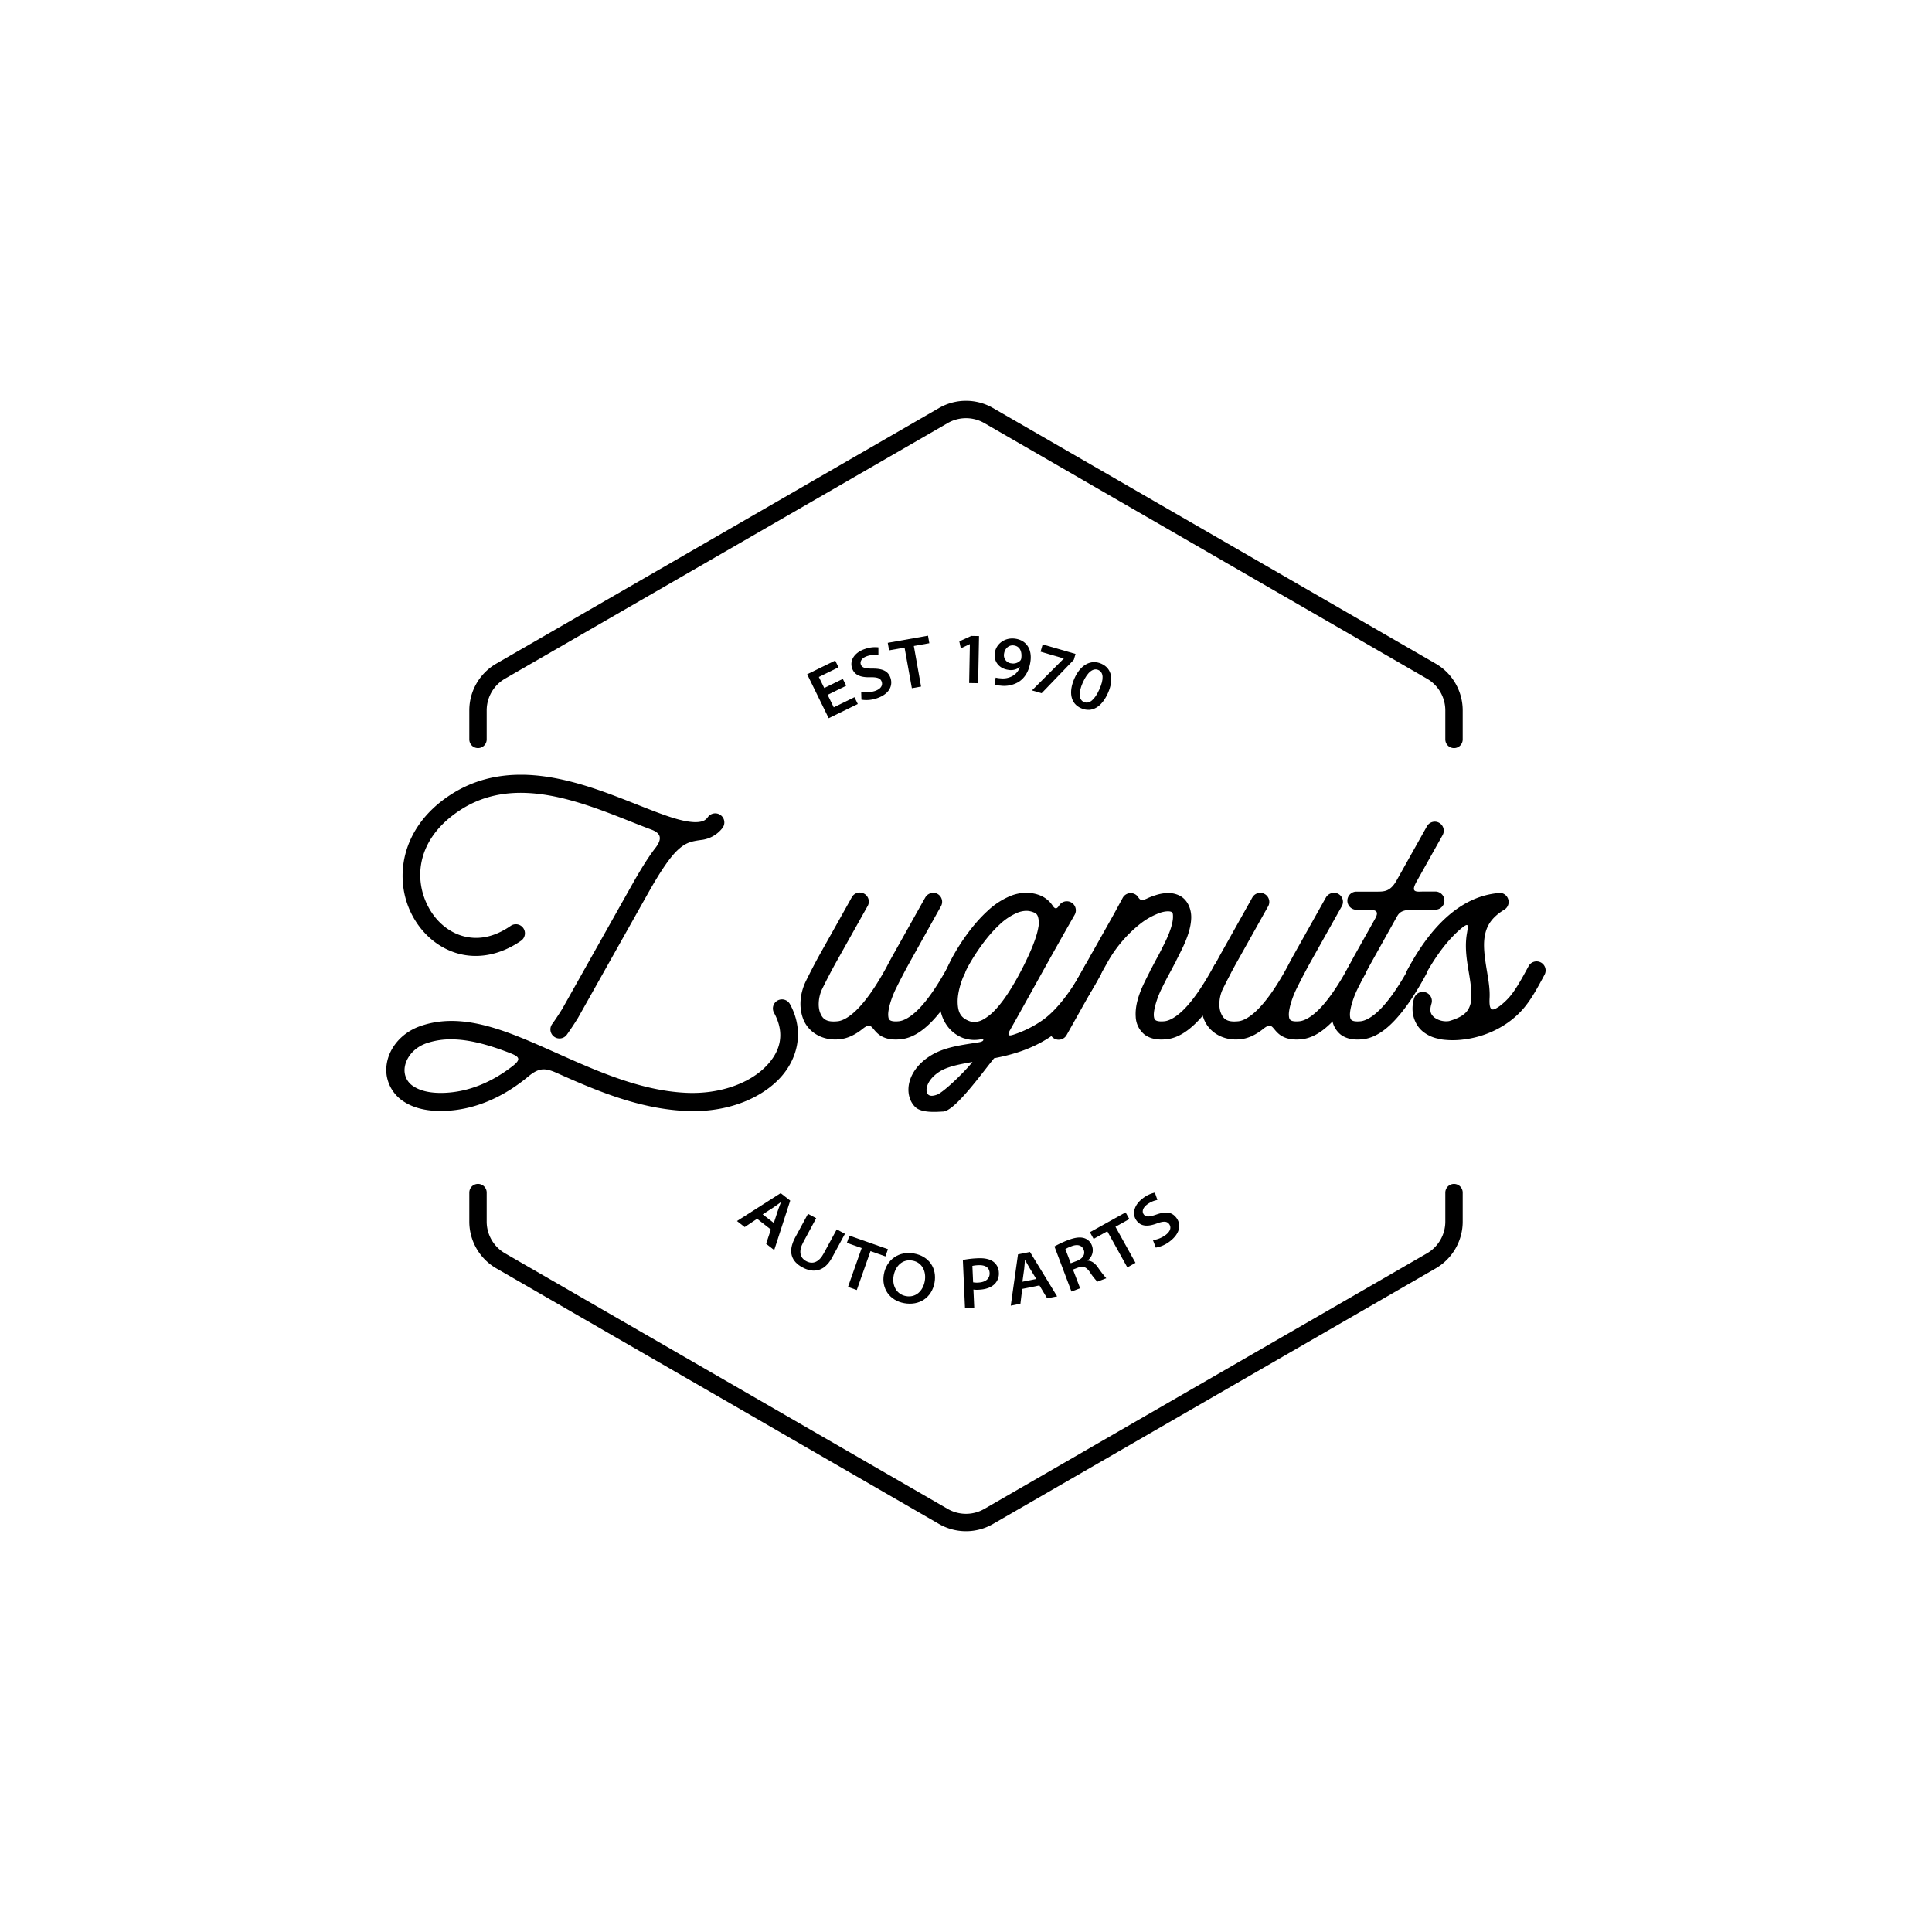 <svg id="Layer_2" data-name="Layer 2" xmlns="http://www.w3.org/2000/svg"
     viewBox="0 0 1000 1000">
  <defs>
    <style>
      .cls-1,.cls-2{fill:none;}.cls-2{stroke:#000;stroke-linecap:round;stroke-miterlimit:10;stroke-width:9px;}
    </style>
  </defs>
  <title>Artboard 2</title>
  <line class="cls-1" x1="752.59" y1="617.28" x2="752.59" y2="382.72"/>
  <path d="M408.91,519.77c7.85,14.34,3.88,29.7-6.89,39.94S374.14,576,354.74,575c-24.23-1.13-46.38-10.62-66.55-19.64-6.42-2.88-9.41-2.53-14.67,1.76-13.35,11.12-28.16,17.34-43.39,17.88-8.84.31-15.83-1.4-21-4.74a19.69,19.69,0,0,1-9-13.68c-1.47-10.55,5.63-21.44,17.62-25.55,20.87-7.18,42.67,1.75,65.38,11.82s46.72,21.6,72,22.78c17.19.8,31.93-4.73,40.38-12.76s11.12-17.69,5.13-28.64a4.69,4.69,0,1,1,8.23-4.5ZM270.39,401c16.45.18,32.78,5.3,47.2,10.72,12.81,4.81,24.38,9.91,33.19,12.33,4.41,1.2,8.09,1.69,10.63,1.43s3.8-.92,5-2.57A4.69,4.69,0,1,1,374,428.5a16.23,16.23,0,0,1-10.85,6.25h-.07c-5.33.71-8.08,1.4-12,4.95s-8.83,10.46-16,23.26h0l-35.89,63.85-.1.17q-2.76,4.47-5.69,8.56a4.69,4.69,0,1,1-7.63-5.46q2.73-3.8,5.31-8l35.83-63.73h0c4.92-8.74,8.85-15,12.52-19.71,3.81-5.07,2.06-7.61-2.29-9.24-7.1-2.64-14.76-5.86-22.82-8.88-25-9.39-52.74-16.7-76.46-1-22.49,14.88-23.84,35.76-16,50.18,3.9,7.21,10.18,12.63,17.49,14.74s15.78,1.17,25-5.22a4.69,4.69,0,1,1,5.33,7.72c-11.17,7.73-22.93,9.41-32.95,6.51s-18.18-10.1-23.14-19.29c-9.94-18.37-6.74-45.35,19.11-62.46,12.09-8,25-10.84,37.74-10.69ZM220.86,539.94c-8.27,2.84-12.14,10-11.38,15.38a9.74,9.74,0,0,0,4.79,7.11c3.07,2,8.08,3.49,15.53,3.23,12.2-.43,24.3-5.1,35.71-14,4.37-3.44,3.1-4.72-1-6.4-11-4.3-21.28-7.23-30.71-7.3A38.61,38.61,0,0,0,220.86,539.94Z"/>
  <path d="M483,462.09a4.69,4.69,0,0,1,4,7.07l-.77,1.36L471,497.83c-1.14,2.05-2.25,4.1-3.32,6.13-.05.11-.1.22-.16.33l-.39.72c-1.21,2.33-2.37,4.61-3.45,6.81-2.35,4.77-4.16,10.75-3.94,13.83.1,1.54.43,2,.86,2.35s1.67.91,4.74.58c2.51-.27,6.27-2.2,10.73-6.89s9.5-12,14.82-21.84a4.69,4.69,0,1,1,8.26,4.44c-5.58,10.37-11,18.25-16.28,23.86s-10.71,9.13-16.53,9.75c-4.52.49-8.5-.17-11.48-2.48-3.89-3.1-3.65-6.45-8-3.18-3.92,3.21-7.92,5.21-12.15,5.66-9.12,1-16.25-3.74-18.85-10.16s-1.75-13.82,1.34-20.08c2.24-4.53,4.78-9.48,7.55-14.42l15.58-27.79,0-.05.52-.9a4.69,4.69,0,1,1,8.12,4.68l-.5.88L432.9,497.83c-2.66,4.75-5.13,9.56-7.32,14-2,4.06-2.34,9.24-1.06,12.4s3.1,5,9.15,4.36c2.51-.27,6.28-2.21,10.73-6.89s9.23-11.56,14.39-21c1.26-2.44,2.6-4.92,4-7.4l15.32-27.34s0,0,0,0l.79-1.37a4.66,4.66,0,0,1,4.12-2.42Z"/>
  <path d="M514.67,547.59c-6,7.3-20.39,27.56-26.58,27.74-2.49.08-10.93,1-14.34-2.33s-4.29-8.52-2.94-13.3,4.82-9.42,10.37-13c7.18-4.65,15.84-5.7,24.9-7.12.94-.15,2.51-.42,2.82-1.1.34-.9-.72-.59-2.32-.36a17.1,17.1,0,0,1-7.6-.72l-.05,0-.05,0c-8.11-2.88-12.31-10.5-12.54-18.36s2.58-16.39,7.16-24.54c4-7.11,10.08-16.05,17.51-22.87a39,39,0,0,1,12.29-8,22.58,22.58,0,0,1,7.11-1.51c.31,0,.62,0,.93,0h0a19.12,19.12,0,0,1,6.48,1.14,14.15,14.15,0,0,1,7.11,5.64c1.4,2.1,2.35,1.14,3.14,0a4.69,4.69,0,1,1,8.14,4.66c-13.34,23.28-24.31,43.5-33.42,59.6-1.78,3.15-.38,3.08,1.92,2.33a57.33,57.33,0,0,0,15.13-7.61c7.22-5.14,15.17-15.55,21.61-27.84a4.69,4.69,0,1,1,8.31,4.36c-6.87,13.11-15.17,24.49-24.48,31.12-11.67,8.3-24,11.1-34.53,12.91s-19.36,2.94-24.46,6.24c-4,2.57-5.83,5.48-6.45,7.69s-.08,3.52.5,4.09,1.63,1.21,4.64.15,13.15-10.52,18.38-16.93m27.9-78.2h-.49a13.29,13.29,0,0,0-4.13.94,30.9,30.9,0,0,0-9.29,6.18c-6.25,5.74-12,14.1-15.67,20.56-4,7.08-6.12,14.38-6,19.66s1.65,8.12,6.25,9.78a7.29,7.29,0,0,0,3.38.32,10.54,10.54,0,0,0,3.52-1.19,25.46,25.46,0,0,0,6.4-5.15c5.51-5.84,10.73-15,14.56-22.59,3.64-7.26,6.77-14.65,7.63-19.88a11.46,11.46,0,0,0-.2-5.69c-.44-1.12-.89-1.7-2.65-2.34a9.85,9.85,0,0,0-3.35-.61Z"/>
  <path d="M604.62,462.24a12.72,12.72,0,0,1,6.07,1.42c3.86,2,6,6.64,5.88,11.45s-1.85,10.31-5.29,17.16h0c-.75,1.53-1.55,3.11-2.37,4.71a4.32,4.32,0,0,1-.38.85c-.27.48-.53,1-.79,1.44-1,1.9-2,3.84-3.1,5.78-1.21,2.31-2.36,4.58-3.43,6.77-2.36,4.77-4.16,10.75-4,13.83.11,1.54.43,2,.86,2.35s1.68.91,4.74.58c2.52-.27,6.28-2.21,10.73-6.89s9.51-12,14.82-21.84a4.69,4.69,0,1,1,8.26,4.44c-5.57,10.37-10.95,18.25-16.28,23.86s-10.71,9.13-16.52,9.75c-4.52.49-8.51-.18-11.49-2.48a12.49,12.49,0,0,1-4.48-9.12c-.45-6.5,2.15-13.08,4.9-18.64.75-1.53,1.55-3.12,2.38-4.73a4.32,4.32,0,0,1,.38-.85c.27-.47.52-.95.78-1.42,1-1.91,2-3.85,3.12-5.8,1.2-2.31,2.35-4.59,3.43-6.77v0c3.06-6.12,4.23-10.64,4.29-13.19s-.33-2.63-.86-2.91-2.45-.57-5.37.32a36.41,36.41,0,0,0-10.38,5.6,67.57,67.57,0,0,0-16.82,19.34l-21.64,38.51a4.69,4.69,0,1,1-8.18-4.6L563.8,495.8l.09-.18c.56-1.05,1.14-2.06,1.74-3.07l11-19.56,4.46-8.22a4.69,4.69,0,0,1,8-.47c1.18,2.05,2.33,1.73,4.38.87a33.91,33.91,0,0,1,4.75-1.85,21.9,21.9,0,0,1,6.39-1.08Z"/>
  <path d="M690.47,462.09a4.69,4.69,0,0,1,4,7.07l-.77,1.36-15.31,27.31c-1.15,2.05-2.25,4.1-3.32,6.13-.05.11-.11.22-.17.33l-.39.72c-1.21,2.33-2.36,4.61-3.45,6.81-2.35,4.77-4.16,10.75-3.94,13.83.1,1.54.43,2,.86,2.35s1.68.91,4.74.58c2.51-.27,6.27-2.2,10.73-6.89s9.5-12,14.82-21.84a4.69,4.69,0,1,1,8.26,4.44c-5.57,10.37-10.95,18.25-16.28,23.86s-10.71,9.13-16.52,9.75c-4.53.49-8.51-.17-11.49-2.48-3.89-3.1-3.64-6.45-8-3.18-3.92,3.21-7.92,5.21-12.15,5.66-9.11,1-16.25-3.74-18.85-10.16s-1.75-13.82,1.34-20.08c2.24-4.53,4.79-9.48,7.55-14.42l15.58-27.79,0-.05.52-.9a4.69,4.69,0,1,1,8.13,4.68l-.51.88-15.56,27.77c-2.67,4.75-5.14,9.56-7.33,14-2,4.06-2.34,9.24-1.06,12.4s3.1,5,9.15,4.36c2.52-.27,6.28-2.21,10.73-6.89s9.23-11.56,14.39-21c1.27-2.44,2.6-4.92,4-7.4l15.32-27.34,0,0,.78-1.37a4.68,4.68,0,0,1,4.12-2.42Z"/>
  <path d="M742.6,425.29a4.69,4.69,0,0,1,4.08,7l-13.31,23.75c-3.12,5.56-1.14,5.63,3,5.42h6.56a4.69,4.69,0,1,1,0,9.38H731.8c-7.39,0-7.87,2.12-9.46,4.87L710,497.83c-2.66,4.75-5.13,9.56-7.32,14-2.35,4.77-4.15,10.75-3.94,13.83.1,1.54.42,2,.86,2.35s1.68.91,4.74.58c2.51-.27,6.27-2.2,10.73-6.89s9.5-12,14.82-21.84a4.69,4.69,0,1,1,8.26,4.44c-5.57,10.37-11,18.25-16.28,23.86s-10.71,9.13-16.52,9.75c-4.53.49-8.51-.18-11.49-2.48a12.42,12.42,0,0,1-4.48-9.12c-.45-6.5,2.15-13.08,4.89-18.64,2.24-4.53,4.78-9.48,7.55-14.42l9.9-17.65c1.91-3.42,1.08-4.63-2.89-4.71h-6.74a4.69,4.69,0,1,1,0-9.38h11c3.65,0,6.7-.24,9.83-5.87l15.63-27.89a4.68,4.68,0,0,1,4.1-2.45Z"/>
  <path d="M776.17,462.12a4.68,4.68,0,0,1,3.82,2l.1.14a1,1,0,0,1,.08.14,4.69,4.69,0,0,1-1.94,6.68c-6.69,4.23-8.91,8.59-9.77,13.75s.13,11.5,1.21,18c.74,4.47,1.56,9.06,1.34,13.67-.4,7.6,1.71,6.7,5.29,4.19a34,34,0,0,0,5.07-4.75c3.13-3.65,6.22-9.17,9.77-15.77a4.69,4.69,0,1,1,8.26,4.44c-3.56,6.63-6.78,12.64-10.92,17.45-8.38,9.73-20.41,14.78-31.16,16a42.58,42.58,0,0,1-10.76,0,4.78,4.78,0,0,1-1.11-.29,18.06,18.06,0,0,1-9.15-4c-4.29-3.64-6.48-10.2-4.37-17.05a4.69,4.69,0,1,1,9,2.77c-1.23,4-.28,5.63,1.47,7.13a10.32,10.32,0,0,0,7.63,1.88c7.7-2.22,9.91-5,11-8.56s.47-9.18-.59-15.58-2.44-13.6-1.2-21c.81-4.79,1-5.86-2.68-3a55.83,55.83,0,0,0-4.65,4.34c-6.74,7-11.91,15.64-15.46,22.26a4.69,4.69,0,1,1-8.27-4.44c3.73-6.95,9.24-16.28,17-24.32s17.62-14.7,30.06-15.92a4.75,4.75,0,0,1,1-.1Z"/>
  <path class="cls-2"
        d="M247.41,617.28v15a23.47,23.47,0,0,0,11.72,20.32l114.21,65.93L488.27,784.9a23.46,23.46,0,0,0,23.46,0l83.52-48.22,145.62-84.07a23.47,23.47,0,0,0,11.72-20.32v-15"/>
  <line class="cls-1" x1="247.41" y1="382.72" x2="247.41" y2="617.28"/>
  <path class="cls-2"
        d="M752.59,382.72v-15a23.47,23.47,0,0,0-11.72-20.32L595.25,263.32,511.73,215.1a23.46,23.46,0,0,0-23.46,0L373.34,281.46,259.13,347.39a23.47,23.47,0,0,0-11.72,20.32v15"/>
  <line class="cls-1" x1="752.59" y1="617.28" x2="752.59" y2="645.83"/>
  <path d="M438,354.93l-9.62,4.71,3.17,6.47,10.72-5.24,1.72,3.51-15.06,7.37L417.78,349l14.52-7.11,1.72,3.51-10.19,5,2.8,5.71,9.61-4.71Z"/>
  <path d="M445.75,358.05a14.29,14.29,0,0,0,7.07-.39c3-1,4.2-2.8,3.56-4.77-.58-1.77-2.15-2.43-5.89-2.35-4.84.13-8.26-1-9.48-4.75-1.3-4,1.28-8.12,6.74-9.9a15.32,15.32,0,0,1,6.91-.81l0,4a12.82,12.82,0,0,0-5.82.52c-3,1-3.75,2.86-3.3,4.27.6,1.83,2.42,2.21,6.25,2.19,5,0,8,1.26,9.18,5s-.49,8.21-7.33,10.44a16.34,16.34,0,0,1-7.77.64Z"/>
  <path d="M468.2,335.2l-8,1.42-.7-3.89,20.83-3.7.69,3.89L473,334.36l3.74,21-4.76.85Z"/>
  <path d="M502,333.42h-.08l-4.61,2.15-.77-3.61,6.2-2.81,4,.08-.46,24.39-4.65-.09Z"/>
  <path d="M515.35,350.73a14.4,14.4,0,0,0,2.7.38,10.11,10.11,0,0,0,5.8-1.11,8.47,8.47,0,0,0,4.06-4.72l-.09,0a7.49,7.49,0,0,1-6.1,1.4c-4.57-.68-7.48-4.3-6.82-8.74.71-4.76,5.24-8.15,10.69-7.34,6,.9,8.65,5.87,7.76,11.84-.77,5.16-3.05,8.54-6.05,10.48a14.66,14.66,0,0,1-9.54,1.95,18.61,18.61,0,0,1-3-.38Zm4.35-12.39a4.2,4.2,0,0,0,3.75,5,5.11,5.11,0,0,0,4.69-1.48,2.14,2.14,0,0,0,.45-1c.47-3-.33-6.26-3.75-6.77C522.21,333.69,520.1,335.62,519.7,338.34Z"/>
  <path d="M556.69,338.47l-.87,3-16.68,17.33-5-1.45,16.45-16.46,0-.07-12-3.51,1.09-3.75Z"/>
  <path d="M573.47,358.73c-3.07,6.88-8.06,10.47-14,7.8-5.43-2.42-6.41-8.37-3.39-15.29s8.41-10.17,14-7.69S576.46,352,573.47,358.73Zm-13-5.5c-2.45,5.48-2,9,.54,10.12,2.77,1.23,5.58-1.11,8-6.49s2.26-8.84-.56-10.1C566,345.69,563,347.55,560.48,353.23Z"/>
  <path d="M596.76,641.9a14.33,14.33,0,0,0,6.56-2.67c2.49-1.87,3.07-4,1.82-5.66-1.12-1.49-2.82-1.61-6.33-.32-4.53,1.69-8.14,1.71-10.5-1.42-2.53-3.36-1.43-8.09,3.16-11.54a15.52,15.52,0,0,1,6.28-3l1.32,3.8a12.77,12.77,0,0,0-5.35,2.37c-2.52,1.89-2.61,3.92-1.73,5.1,1.16,1.55,3,1.31,6.62.06,4.75-1.65,7.94-1.39,10.31,1.76s2.2,7.93-3.55,12.25a16.36,16.36,0,0,1-7.14,3.13Z"/>
  <path d="M573.14,637.31l-7.09,3.94-1.92-3.46,18.48-10.27,1.92,3.46-7.17,4,10.36,18.66L583.5,656Z"/>
  <path d="M545.78,645.17a50.88,50.88,0,0,1,7-3.28c3.71-1.41,6.35-1.7,8.52-1a6.3,6.3,0,0,1,3.92,3.94,6.66,6.66,0,0,1-2.26,7.58l0,.11c2,0,3.66,1.27,5.09,3.16a63.18,63.18,0,0,0,4.56,5.95l-4.62,1.76a31.5,31.5,0,0,1-3.82-4.87c-1.92-2.8-3.5-3.34-6.18-2.41l-2.62,1,3.69,9.68-4.48,1.71Zm8.43,8.68,3.08-1.17c3.15-1.2,4.53-3.41,3.64-5.74-1-2.65-3.53-3-6.44-1.84a15.49,15.49,0,0,0-3.06,1.45Z"/>
  <path d="M529.09,667.14l-.92,7.67-5,1,3.74-26.56L533.1,648l14.06,23L542,672l-4-6.67Zm7.27-5.16-3.52-5.78c-.84-1.4-1.58-2.8-2.26-4.06l-.08,0c-.11,1.43-.19,3-.38,4.56l-.92,6.72Z"/>
  <path d="M498.37,652.16a49.67,49.67,0,0,1,7.83-.89c3.6-.16,6.21.51,7.92,1.77a7.1,7.1,0,0,1,2.87,5.54,7.58,7.58,0,0,1-2,5.85c-1.89,2-4.85,3-8.5,3.14a12.18,12.18,0,0,1-2.65-.1l.42,9.44-4.78.21Zm5.31,11.56a10.44,10.44,0,0,0,2.7.14c3.73-.17,6-2,5.84-5s-2.47-4.14-5.83-4a17.38,17.38,0,0,0-3.09.37Z"/>
  <path d="M483.73,663.8c-1.44,8-8,12.1-15.69,10.72s-11.86-7.72-10.56-14.94c1.39-7.7,7.87-12.17,15.57-10.78C481,650.23,485,656.55,483.73,663.8Zm-21.19-3.45c-.89,5,1.45,9.61,6.41,10.51s8.76-2.51,9.72-7.8c.85-4.76-1.22-9.64-6.38-10.57S463.46,655.27,462.54,660.35Z"/>
  <path d="M446,646l-7.66-2.69,1.32-3.73,19.94,7-1.31,3.73-7.73-2.73-7.09,20.14-4.55-1.61Z"/>
  <path d="M422.46,630.54,415.75,643c-2.49,4.59-1.72,8,1.49,9.74,3.39,1.84,6.63.63,9.13-4l6.72-12.41,4.25,2.3-6.64,12.26c-3.91,7.22-9.57,8.25-15.45,5.06-5.49-3-7.71-7.95-3.66-15.44l6.63-12.23Z"/>
  <path d="M391.88,630.84l-6.43,4.29-4-3.12,22.62-14.44,4.95,3.87-8.29,25.61-4.19-3.27L399,636.4Zm8.65,2.17,2.1-6.44c.52-1.55,1.1-3,1.61-4.36l-.06,0c-1.16.84-2.41,1.81-3.71,2.67l-5.7,3.67Z"/>
</svg>
